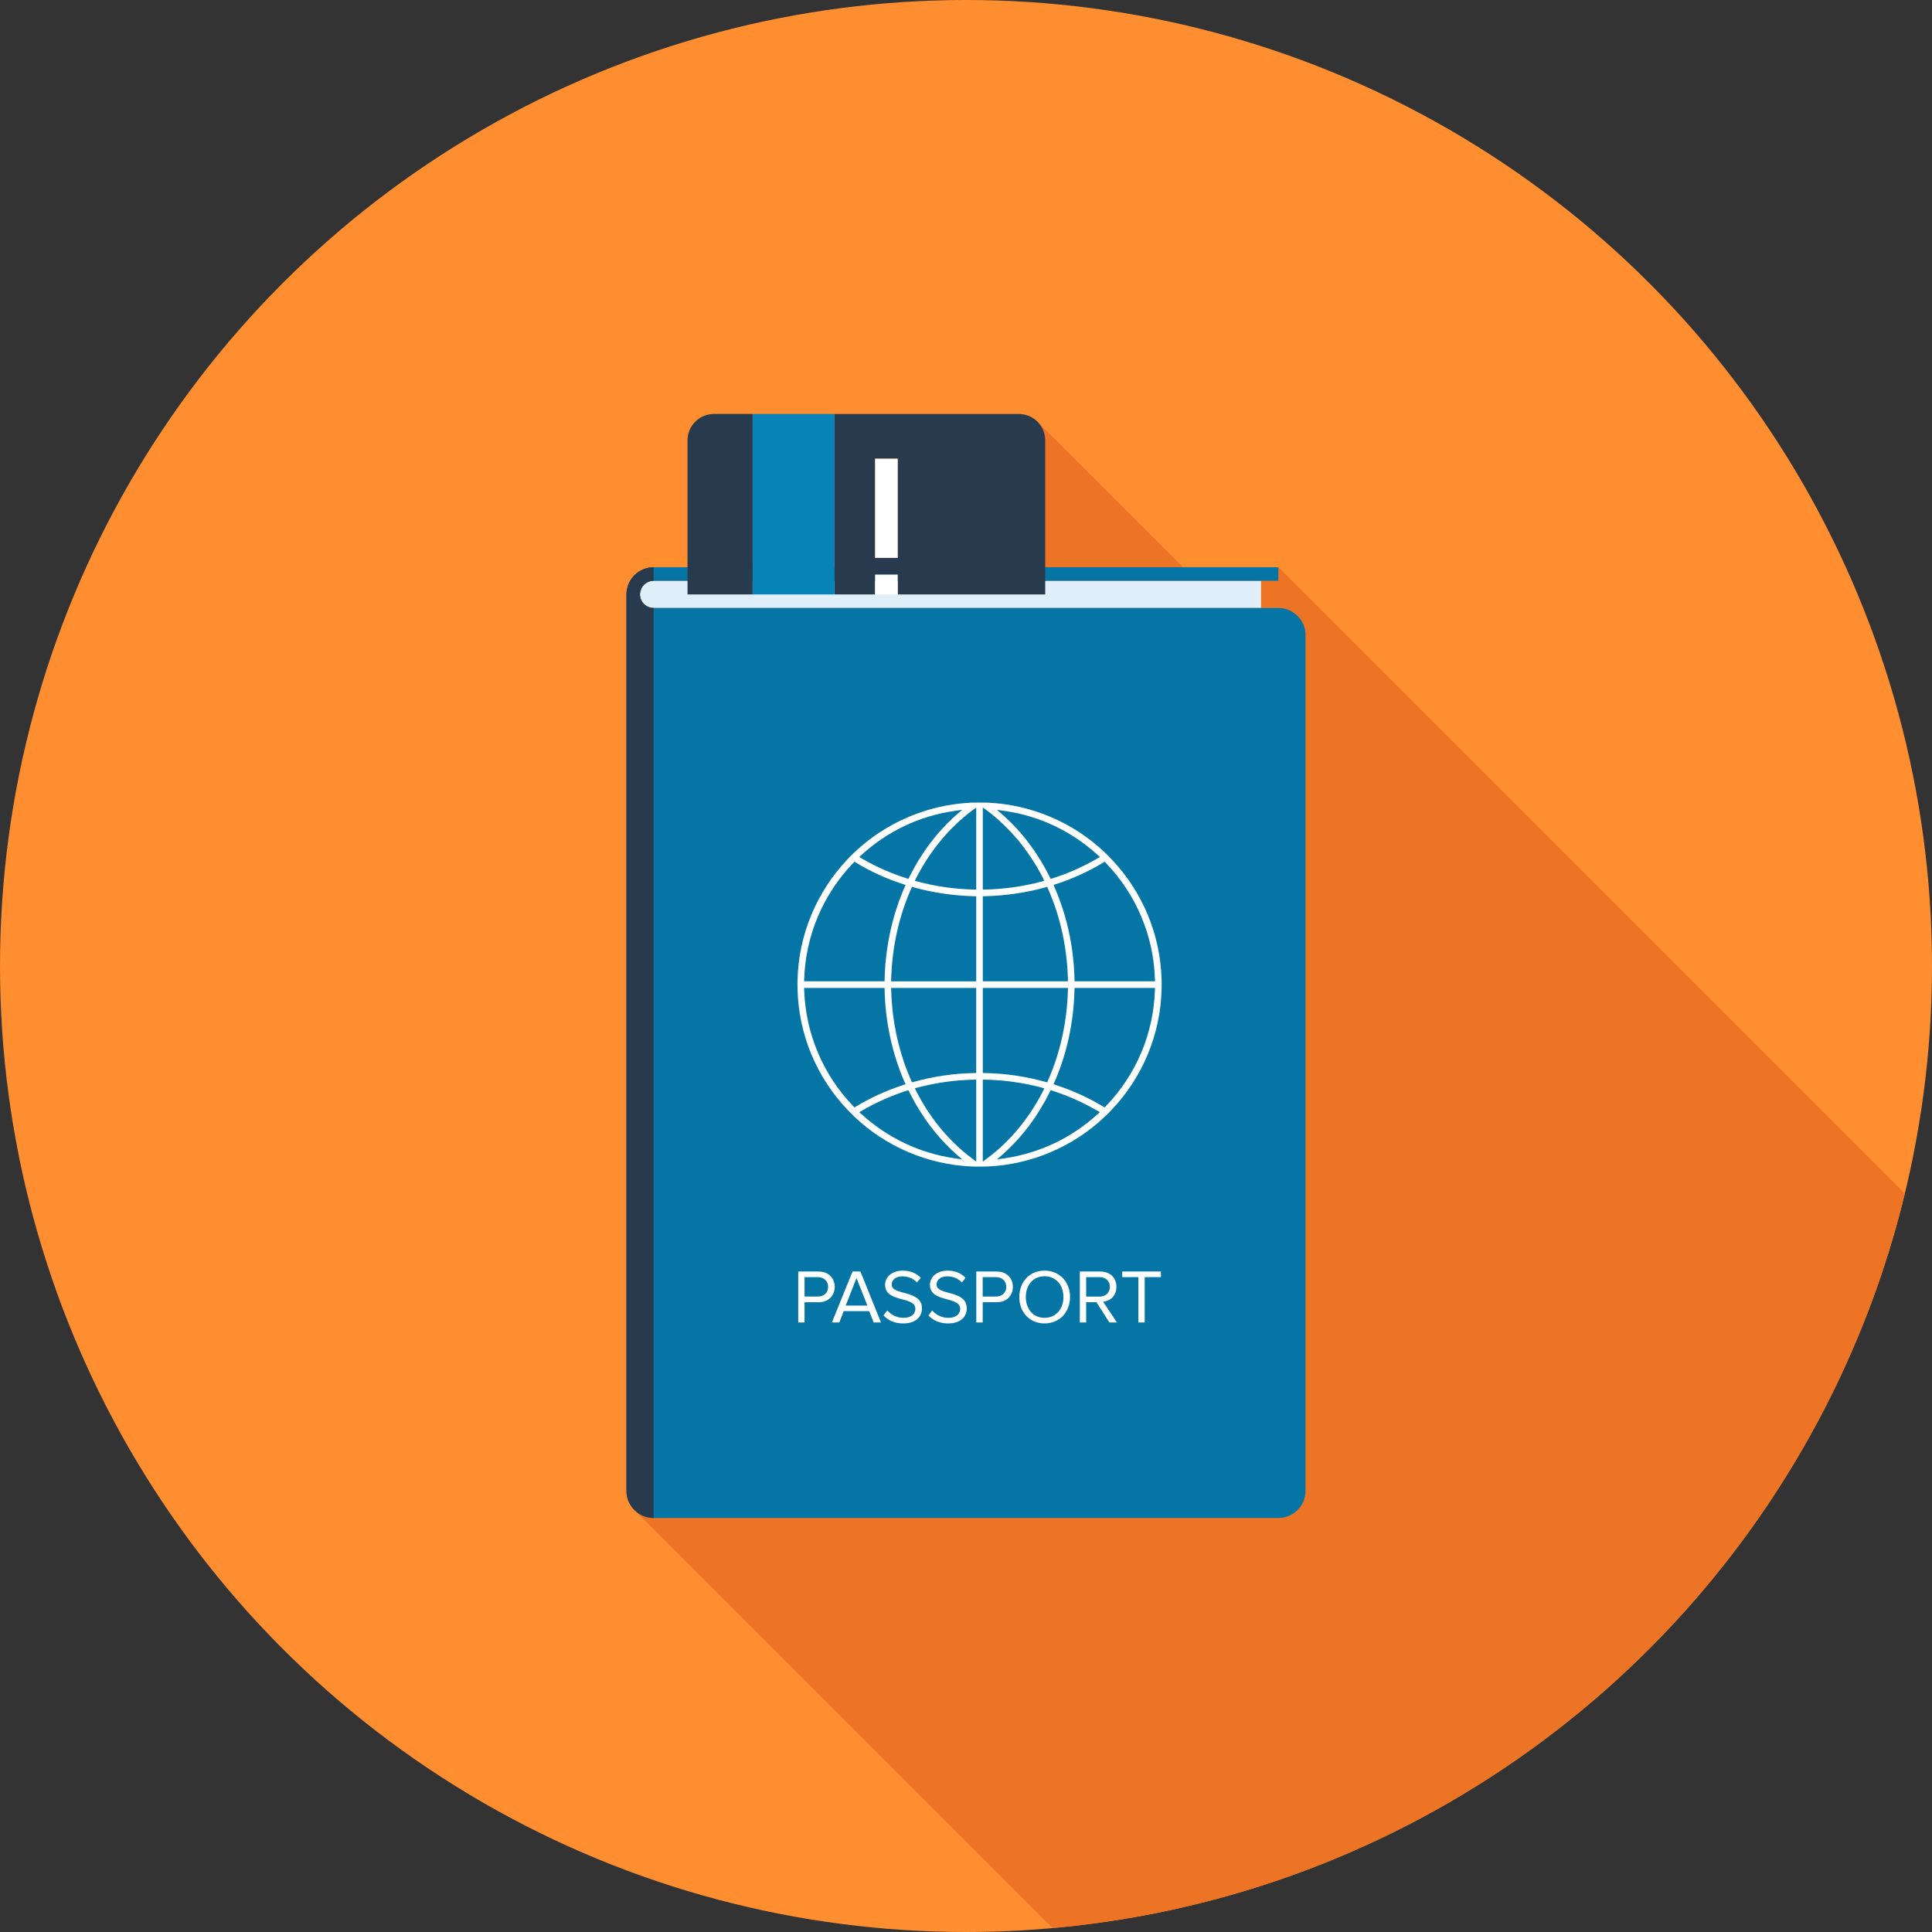 <?xml version="1.0" encoding="iso-8859-1"?>
<!-- Generator: Adobe Illustrator 19.0.0, SVG Export Plug-In . SVG Version: 6.00 Build 0)  -->
<svg version="1.1" id="Layer_1" xmlns="http://www.w3.org/2000/svg" xmlns:xlink="http://www.w3.org/1999/xlink" x="0px" y="0px"
	 viewBox="0 0 512 512" style="enable-background:new 0 0 512 512;" xml:space="preserve">
<rect x="0" y="0" width="512" height="512" fill="#333333" stroke="none"/>
<circle style="fill:#FF8E31;" cx="256" cy="256" r="256"/>
<path style="fill:#ED7425;" d="M504.783,316.329L338.762,150.31h-25.27l-38.548-38.548c-1.39-1.352-3.146-2.051-4.938-2.051h-80.822
	c-1.795,0-3.584,0.699-4.941,2.051c-1.349,1.352-2.043,3.144-2.043,4.938v33.61h-8.998c-3.953,0-7.204,3.251-7.204,7.24v86.787
	V395.08c0,1.866,0.694,3.699,2.122,5.084l110.764,110.764C389.22,501.143,479.388,421.409,504.783,316.329z"/>
<path style="fill:#E1EFFA;" d="M173.22,161.116c-1.984,0-3.625-1.6-3.625-3.579c0-1.987,1.638-3.628,3.625-3.628h160.963v7.206
	H173.22V161.116z"/>
<path style="fill:#0575A5;" d="M173.22,153.91h165.555v-3.581H173.22c-3.968,0-7.206,3.22-7.206,7.209v237.545
	c0,1.861,0.694,3.686,2.125,5.092c1.4,1.403,3.22,2.112,5.082,2.112h165.555c1.864,0,3.681-0.709,5.084-2.112
	c1.434-1.405,2.122-3.233,2.122-5.092V168.328c0-1.866-0.691-3.684-2.122-5.084c-1.405-1.408-3.223-2.127-5.084-2.127H173.22
	c-1.984,0-3.625-1.6-3.625-3.579C169.595,155.548,171.233,153.91,173.22,153.91z"/>
<path style="fill:#283A4D;" d="M169.595,157.537c0,1.984,1.638,3.579,3.625,3.579v241.17c-1.861,0-3.681-0.714-5.082-2.112
	c-1.431-1.405-2.125-3.233-2.125-5.092V157.537c0-3.988,3.238-7.209,7.206-7.209v3.581
	C171.233,153.91,169.595,155.548,169.595,157.537z"/>
<g>
	<path style="fill:#FFFFFF;" d="M216.98,336.97h-5.44v13.496h1.674v-5.358h3.766c2.668,0,4.227-1.856,4.227-4.081
		C221.207,338.819,219.676,336.97,216.98,336.97z M216.742,343.601h-3.525v-5.148h3.525c1.628,0,2.724,1.068,2.724,2.578
		C219.466,342.548,218.371,343.601,216.742,343.601z M225.928,336.97l-5.468,13.496h1.964l1.167-2.998h6.756l1.201,2.998h1.923
		l-5.45-13.496H225.928z M224.125,345.987l2.854-7.299l2.883,7.299H224.125z M244.326,346.739c0,1.966-1.334,3.983-5.01,3.983
		c-2.322,0-4.05-0.873-5.179-2.143l1.011-1.3c0.873,1.016,2.34,1.961,4.242,1.961c2.429,0,3.187-1.321,3.187-2.36
		c0-3.497-8.02-1.559-8.02-6.377c0-2.232,1.987-3.773,4.685-3.773c2.051,0,3.638,0.709,4.774,1.917l-1.011,1.216
		c-1.019-1.129-2.445-1.615-3.93-1.615c-1.592,0-2.765,0.873-2.765,2.158C236.316,343.452,244.326,341.699,244.326,346.739z
		 M256.205,346.739c0,1.966-1.324,3.983-4.969,3.983c-2.335,0-4.083-0.873-5.194-2.143l0.991-1.3
		c0.878,1.016,2.342,1.961,4.25,1.961c2.417,0,3.174-1.321,3.174-2.36c0-3.497-8.013-1.559-8.013-6.377
		c0-2.232,1.987-3.773,4.677-3.773c2.058,0,3.638,0.709,4.774,1.917l-0.993,1.216c-1.029-1.129-2.455-1.615-3.909-1.615
		c-1.618,0-2.801,0.873-2.801,2.158C248.192,343.452,256.205,341.699,256.205,346.739z M264.159,336.97h-5.432v13.496h1.7v-5.358
		h3.732c2.714,0,4.26-1.856,4.26-4.081C268.419,338.819,266.898,336.97,264.159,336.97z M263.956,343.601h-3.533v-5.148h3.533
		c1.608,0,2.724,1.068,2.724,2.578C266.683,342.548,265.564,343.601,263.956,343.601z M276.81,336.73
		c-3.996,0-6.684,3.008-6.684,7.002c0,3.999,2.691,6.989,6.684,6.989c3.999,0,6.758-2.993,6.758-6.989
		C283.569,339.738,280.806,336.73,276.81,336.73z M276.81,349.24c-3.031,0-4.959-2.36-4.959-5.507c0-3.167,1.928-5.512,4.959-5.512
		c3.036,0,5.01,2.345,5.01,5.512C281.82,346.88,279.844,349.24,276.81,349.24z M295.857,341.03c0-2.496-1.756-4.06-4.26-4.06h-5.432
		v13.496h1.684v-5.358h2.729l3.43,5.358h1.987l-3.645-5.491C294.175,344.801,295.857,343.473,295.857,341.03z M287.849,343.616
		v-5.164h3.564c1.585,0,2.724,1.044,2.724,2.578c0,1.518-1.139,2.586-2.724,2.586H287.849z M307.661,336.97v1.482h-4.303v12.014
		h-1.684v-12.014h-4.27v-1.482H307.661z"/>
	<path style="fill:#FFFFFF;" d="M259.574,309.158c-0.399,0-0.801-0.008-1.172-0.008l-0.968-0.02
		c-11.569-0.52-22.628-5.217-31.043-13.225c-0.589-0.568-1.172-1.152-1.736-1.736c-8.269-8.673-13.007-20.05-13.302-32.033
		c-0.018-0.415-0.018-0.819-0.018-1.201c0-0.415,0-0.801,0.018-1.203c0.294-12.001,5.033-23.365,13.302-32.069
		c0.494-0.543,1.06-1.106,1.731-1.731c8.42-8.023,19.479-12.69,31.06-13.222c0.31,0,0.625,0,0.929-0.005
		c0.397-0.008,0.799-0.015,1.198-0.015c0.451,0,0.85,0.008,1.216,0.015c0.346,0.005,0.653,0.005,0.97,0.005
		c11.584,0.532,22.633,5.202,31.053,13.222c0.74,0.681,1.257,1.224,1.725,1.731c8.279,8.704,13.005,20.073,13.299,32.064l0.008,0.21
		c0,0.33,0.008,0.653,0.008,0.998c0,0.323-0.008,0.632-0.008,0.947l-0.008,0.253c-0.294,11.976-5.02,23.36-13.299,32.041
		c-0.443,0.512-0.998,1.068-1.725,1.728c-8.425,8.008-19.466,12.705-31.06,13.225l-0.919,0.02c-0.407,0-0.806,0.008-1.216,0.008
		h-0.043V309.158z M258.074,286.124c-5.076,0.097-10.071,0.827-14.851,2.074l-0.786,0.223l0.364,0.724
		c3.686,7.247,8.842,13.443,14.889,17.915l1.021,0.796v-21.737L258.074,286.124z M260.452,307.837l1.075-0.801
		c6.021-4.439,11.18-10.632,14.889-17.887l0.323-0.732l-0.748-0.223c-4.808-1.249-9.807-1.974-14.851-2.074l-0.691-0.008v21.724
		L260.452,307.837L260.452,307.837z M278.182,289.431c-3.177,6.413-7.334,11.912-12.332,16.384l-1.643,1.446l2.173-0.323
		c9.114-1.362,17.551-5.361,24.42-11.602l0.694-0.596l-0.786-0.435c-3.653-2.143-7.59-3.878-11.702-5.225l-0.576-0.161
		L278.182,289.431z M240.192,289.08c-4.106,1.339-8.041,3.082-11.722,5.225l-0.745,0.435l0.668,0.596
		c6.876,6.241,15.301,10.24,24.428,11.602l2.179,0.323l-1.664-1.446c-4.979-4.472-9.165-9.974-12.339-16.384l-0.261-0.512
		L240.192,289.08z M213.123,262.454c0.387,11.466,4.987,22.354,12.969,30.656l0.34,0.387l0.445-0.274
		c3.832-2.317,8.018-4.227,12.421-5.66l0.694-0.261l-0.294-0.617c-3.269-7.473-5.059-15.88-5.268-24.261v-0.609h-21.335
		L213.123,262.454z M284.746,262.426c-0.189,8.399-2.01,16.806-5.263,24.261l-0.279,0.617l0.653,0.261
		c4.434,1.434,8.604,3.343,12.444,5.66l0.435,0.274l0.361-0.387c8-8.294,12.6-19.187,12.966-30.656l0.033-0.64h-21.345
		L284.746,262.426z M260.452,284.352l0.648,0.021c5.407,0.092,10.752,0.906,15.89,2.317l0.54,0.136l0.207-0.527
		c3.254-7.299,5.043-15.542,5.268-23.849l0.01-0.632h-22.561v22.536h-0.002V284.352z M236.18,262.449
		c0.225,8.315,2.03,16.553,5.281,23.849l0.212,0.527l0.54-0.136c5.123-1.411,10.478-2.225,15.885-2.317l0.609-0.021v-22.538H236.16
		L236.18,262.449z M292.311,228.628c-3.871,2.348-8.041,4.242-12.452,5.668l-0.653,0.218l0.279,0.671
		c3.254,7.455,5.071,15.831,5.263,24.23l0.005,0.645h21.345l-0.033-0.694c-0.374-11.459-4.982-22.346-12.966-30.638l-0.361-0.364
		L292.311,228.628z M276.992,235.177c-5.14,1.408-10.486,2.186-15.892,2.33l-0.648,0.013v22.541h22.561l-0.01-0.689
		c-0.225-8.276-2.015-16.53-5.261-23.816l-0.205-0.538L276.992,235.177z M241.454,235.558c-3.251,7.286-5.048,15.539-5.274,23.816
		l-0.02,0.689h22.548v-22.541l-0.609-0.013c-5.404-0.143-10.76-0.919-15.885-2.33l-0.54-0.159L241.454,235.558z M226.092,228.728
		c-7.982,8.302-12.582,19.187-12.969,30.638l-0.028,0.694h21.335v-0.645c0.21-8.387,2.01-16.758,5.268-24.225l0.294-0.676
		l-0.694-0.212c-4.375-1.434-8.584-3.323-12.411-5.67l-0.458-0.264L226.092,228.728z M260.452,235.761l0.694-0.02
		c5.059-0.133,10.066-0.819,14.845-2.112l0.748-0.2l-0.323-0.717c-3.709-7.247-8.85-13.443-14.889-17.948l-1.075-0.755
		L260.452,235.761L260.452,235.761z M257.687,214.758c-6.047,4.506-11.203,10.701-14.899,17.956l-0.351,0.717l0.776,0.2
		c4.79,1.295,9.784,1.976,14.861,2.112l0.635,0.02v-21.755L257.687,214.758z M252.818,214.93
		c-9.129,1.313-17.572,5.327-24.433,11.571l-0.673,0.591l0.75,0.463c3.666,2.122,7.603,3.871,11.73,5.189l0.54,0.189l0.256-0.517
		c3.177-6.4,7.363-11.937,12.342-16.364l1.664-1.457L252.818,214.93z M265.851,216.056c4.997,4.434,9.155,9.969,12.349,16.364
		l0.248,0.517l0.561-0.189c4.104-1.311,8.051-3.069,11.702-5.189l0.786-0.463l-0.694-0.599c-6.868-6.236-15.296-10.253-24.42-11.564
		l-2.173-0.33L265.851,216.056z"/>
</g>
<g>
	<path style="fill:#283A4D;" d="M231.908,157.535v-5.258h5.988v5.258h39.096v-40.842c0-1.792-0.694-3.587-2.035-4.938
		c-1.39-1.341-3.151-2.043-4.943-2.043h-48.873v47.823H231.908z M231.908,121.556h5.988v26.278h-5.988V121.556z"/>
	<path style="fill:#283A4D;" d="M182.2,116.693l0.002,40.842h17.257v-47.823h-10.271c-1.797,0-3.589,0.694-4.938,2.043
		C182.902,113.106,182.205,114.9,182.2,116.693z"/>
</g>
<g>
	<rect x="231.91" y="152.28" style="fill:#FFFFFF;" width="5.988" height="5.258"/>
	<rect x="231.91" y="121.56" style="fill:#FFFFFF;" width="5.988" height="26.28"/>
</g>
<rect x="199.46" y="109.71" style="fill:#0684BA;" width="21.681" height="47.823"/>
<g>
</g>
<g>
</g>
<g>
</g>
<g>
</g>
<g>
</g>
<g>
</g>
<g>
</g>
<g>
</g>
<g>
</g>
<g>
</g>
<g>
</g>
<g>
</g>
<g>
</g>
<g>
</g>
<g>
</g>
</svg>
